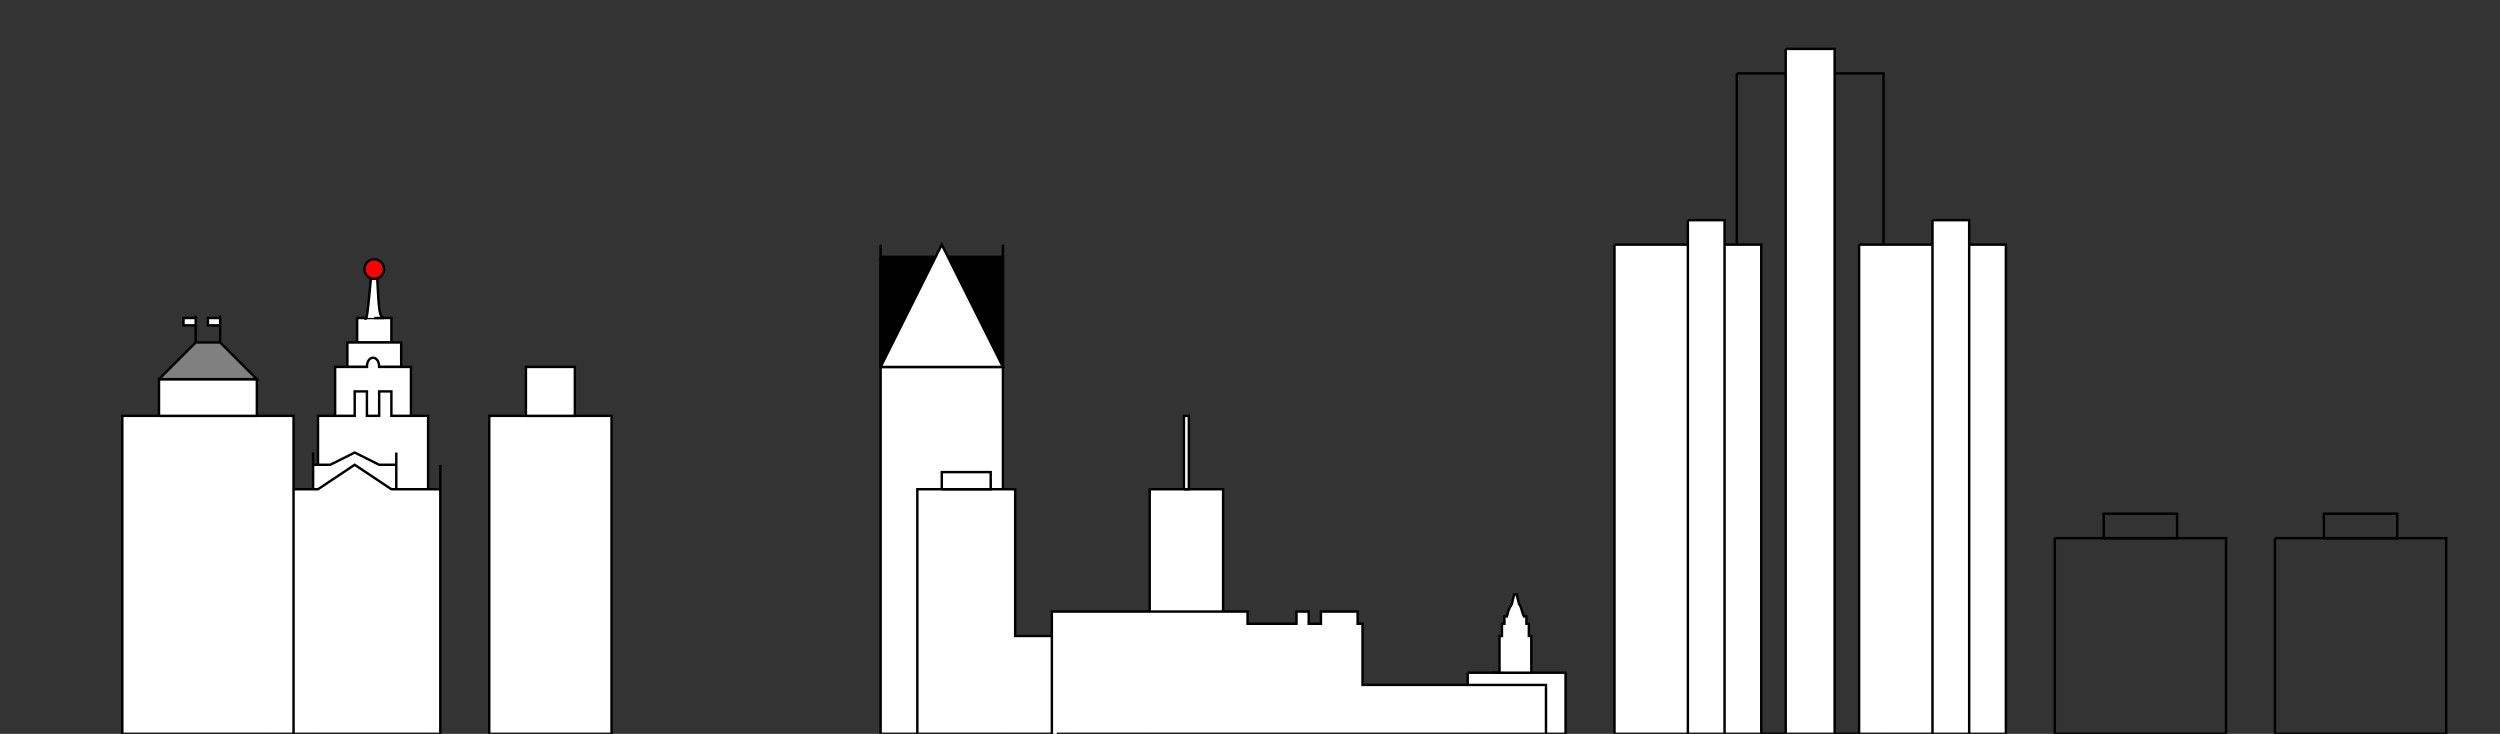 <!--
https://upload.wikimedia.org/wikipedia/commons/3/3e/Skyline_of_Detroit,_Michigan_from_S_2014-12-07.jpg
3.3 aspect
 width: 1022
height: 300
-->

<svg width='1022' height='300'>
    <rect width="100%" height="100%" fill="#333333" stroke="none"/>
    <g class='penobscot'>
      <path class='top-3' d='M 146,140 v -10 h 14 v 10 h -14' stroke='#000000' fill='white'/>
      <path class='top-2' d='M 142,150 v -10 h 22 v 10 h -22' stroke='#000000' fill='white'/>
      <path class='top-1' d='M 137,170 v -20 h 13 c 0 -5, 5 -5, 5 0 h 13 v 40 h -20' stroke='#000000' fill='white'/>
      <path class='base' d='M 130,300 v -130 h 15 v -10 h 5 v 10 h 5 v -10 h 5 v 10 h 15 v 130 h -45' stroke='#000000' fill='white'/>
      <path class='light-pole' d='M 149,130 c 1 1, 1 1, 3 -20 h 2 c 1 19, 1 19 3 20 h -4' stroke='#000000' fill='white'/>
      <circle class='bulb' stroke='black' fill='red' cx='153' cy='110' r='4'/>
    </g>

    <g>
      <path class='top' d='M 128,200 v -15 v 5 h 7 l 10 -5 l 10 5 h 7 v -5 v 15' stroke='#000000' fill='white'/>
      <path class='base' d='M 110,300 v -110 v 10 h 20 l 15 -10 l 15 10 h 20 v -10 v 110 h -70' stroke='#000000' fill='white'/>
    </g>
    <g>
      <path class='body' d='M 50,300 v -130 h 70 v 130 h -70' stroke='#000000' fill='white'/>

      <path class='top' d='M 65,170 v -15 h 40 v 15 h -40' stroke='#000000' fill='white'/>
      <path class='roof' d='M 65,155 l 15 -15 h 10 l 15 15 h -40' stroke='#000000' fill='grey'/>
      <path class='flag' d='M 80,140 v -11 v 1 h -5 v 3 h 5' stroke='#000000' fill='white'/>
      <path class='flag' d='M 90,140 v -11 v 1 h -5 v 3 h 5' stroke='#000000' fill='white'/>
    </g>
    <g>
      <path d='M 200,300 v -130 h 50 v 130 h -50' stroke='#000000' fill='white'/>
      <path d='M 215,170 v -20 h 20 v 20 h -20' stroke='#000000' fill='white'/>
    </g>

    <g class='one-detroit-center'>
      <path class='base' d='M 360,300 v -150 h 50 v 150 h -50' stroke='#000000' fill='white'/>
      <path class='roof' d='M 360,105 h 50 v 45 h -50 v -45' stroke='#000000' fill='#000000'/>
      <path class='roof' d='M 360,100 v 50 l 25,-50 l 25,50 h -50 m 50,0 v -50' stroke='#000000' fill='white'/>
    </g>

    <g class='filler'>
       <path class='base' d='M 375,300 v -100 h 40 v 60 h 20 v 40 h -60' stroke='#000000' fill='white'/>
       <path class='top' d='M 385,200 v -7 h 20 v 7 h -20' stroke='#000000' fill='white'/>
    </g>

    <g class='learn-the-name'>
      <path d='M 470,300 v -100 h 30 v 100 h -30' stroke='#000000' fill='white'/>
      <path class='needle' d='M 484,200 v -30 h 2 v 30 h -2' stroke='#000000' fill='white'/>
    </g>


    <g class='county-building'>
      <path class='base' d='M 600,275 h 40 v 25 h -40 v -25' stroke='#000000' fill='white'/>

      <path class='top' d='M 613,275 v -15 h 1 v -5 h 1 v -3 h 1 c 1 -4, 1 -3, 2 -5 l 1,-4 h 1 l 1,4 c 1 1, 1 3, 2 5 h 1 v 3 h 1 v 5 h 1 v 15 h -16' stroke='#000000' fill='white'/>
    </g>

    <g class='filler'>
      <path d='M 430,300 v -50 h 80 v 5 h 20 v -5 h 5 v 5 h 5 v -5 h 15 v 5 h 2 v 25 h 75 v 20 h -200' stroke='#000000' fill='white'/>
    </g>

    <g class='renaissance-center'>
      <g class='big-tower'>
        <!-- building -->
        <path d='M 710,30 v 270 h 60 v -270 h -60' stroke='#000000' fill='transparent'/>
        <!-- elevator top -->
        <path d='M 730,20 h 20 v 280 h -20 v -280' stroke='#000000' fill='white'/>
      </g>
      <g class='small-tower'>
        <!-- building -->
        <path d='M 660,100 v 200 h 60 v -200 h -60' stroke='#000000' fill='white'/>
        <!-- elevator top -->
        <path d='M 690,90 v 210 h 15 v -210 h -15' stroke='#000000' fill='white'/>
      </g>
      <g class='small-tower'>
        <!-- building -->
        <path d='M 760,100 v 200 h 60 v -200 h -60' stroke='#000000' fill='white'/>
        <!-- elevator top -->
        <path d='M 790,90 v 210 h 15 v -210 h -15' stroke='#000000' fill='white'/>
      </g>
    </g>

    <g class='blue-cross'>
      <!-- building -->
      <path d='M 840,220 v 80 h 70 v -80 h -70' stroke='#000000' fill='transparent'/>

      <!-- top thing -->
      <path stroke='#000000' fill='transparent' d='M 860,220 v -10 h 30 v10 h -30'></path>
    </g>
    <g class='blue-cross'>
      <!-- building -->
      <path d='M 930,220 v 80 h 70 v -80 h -70' stroke='#000000' fill='transparent'></path>

      <!-- top thing -->
      <path stroke='#000000' fill='transparent' d='M 950,220 v -10 h 30 v10 h -30'></path>
    </g>
</svg>